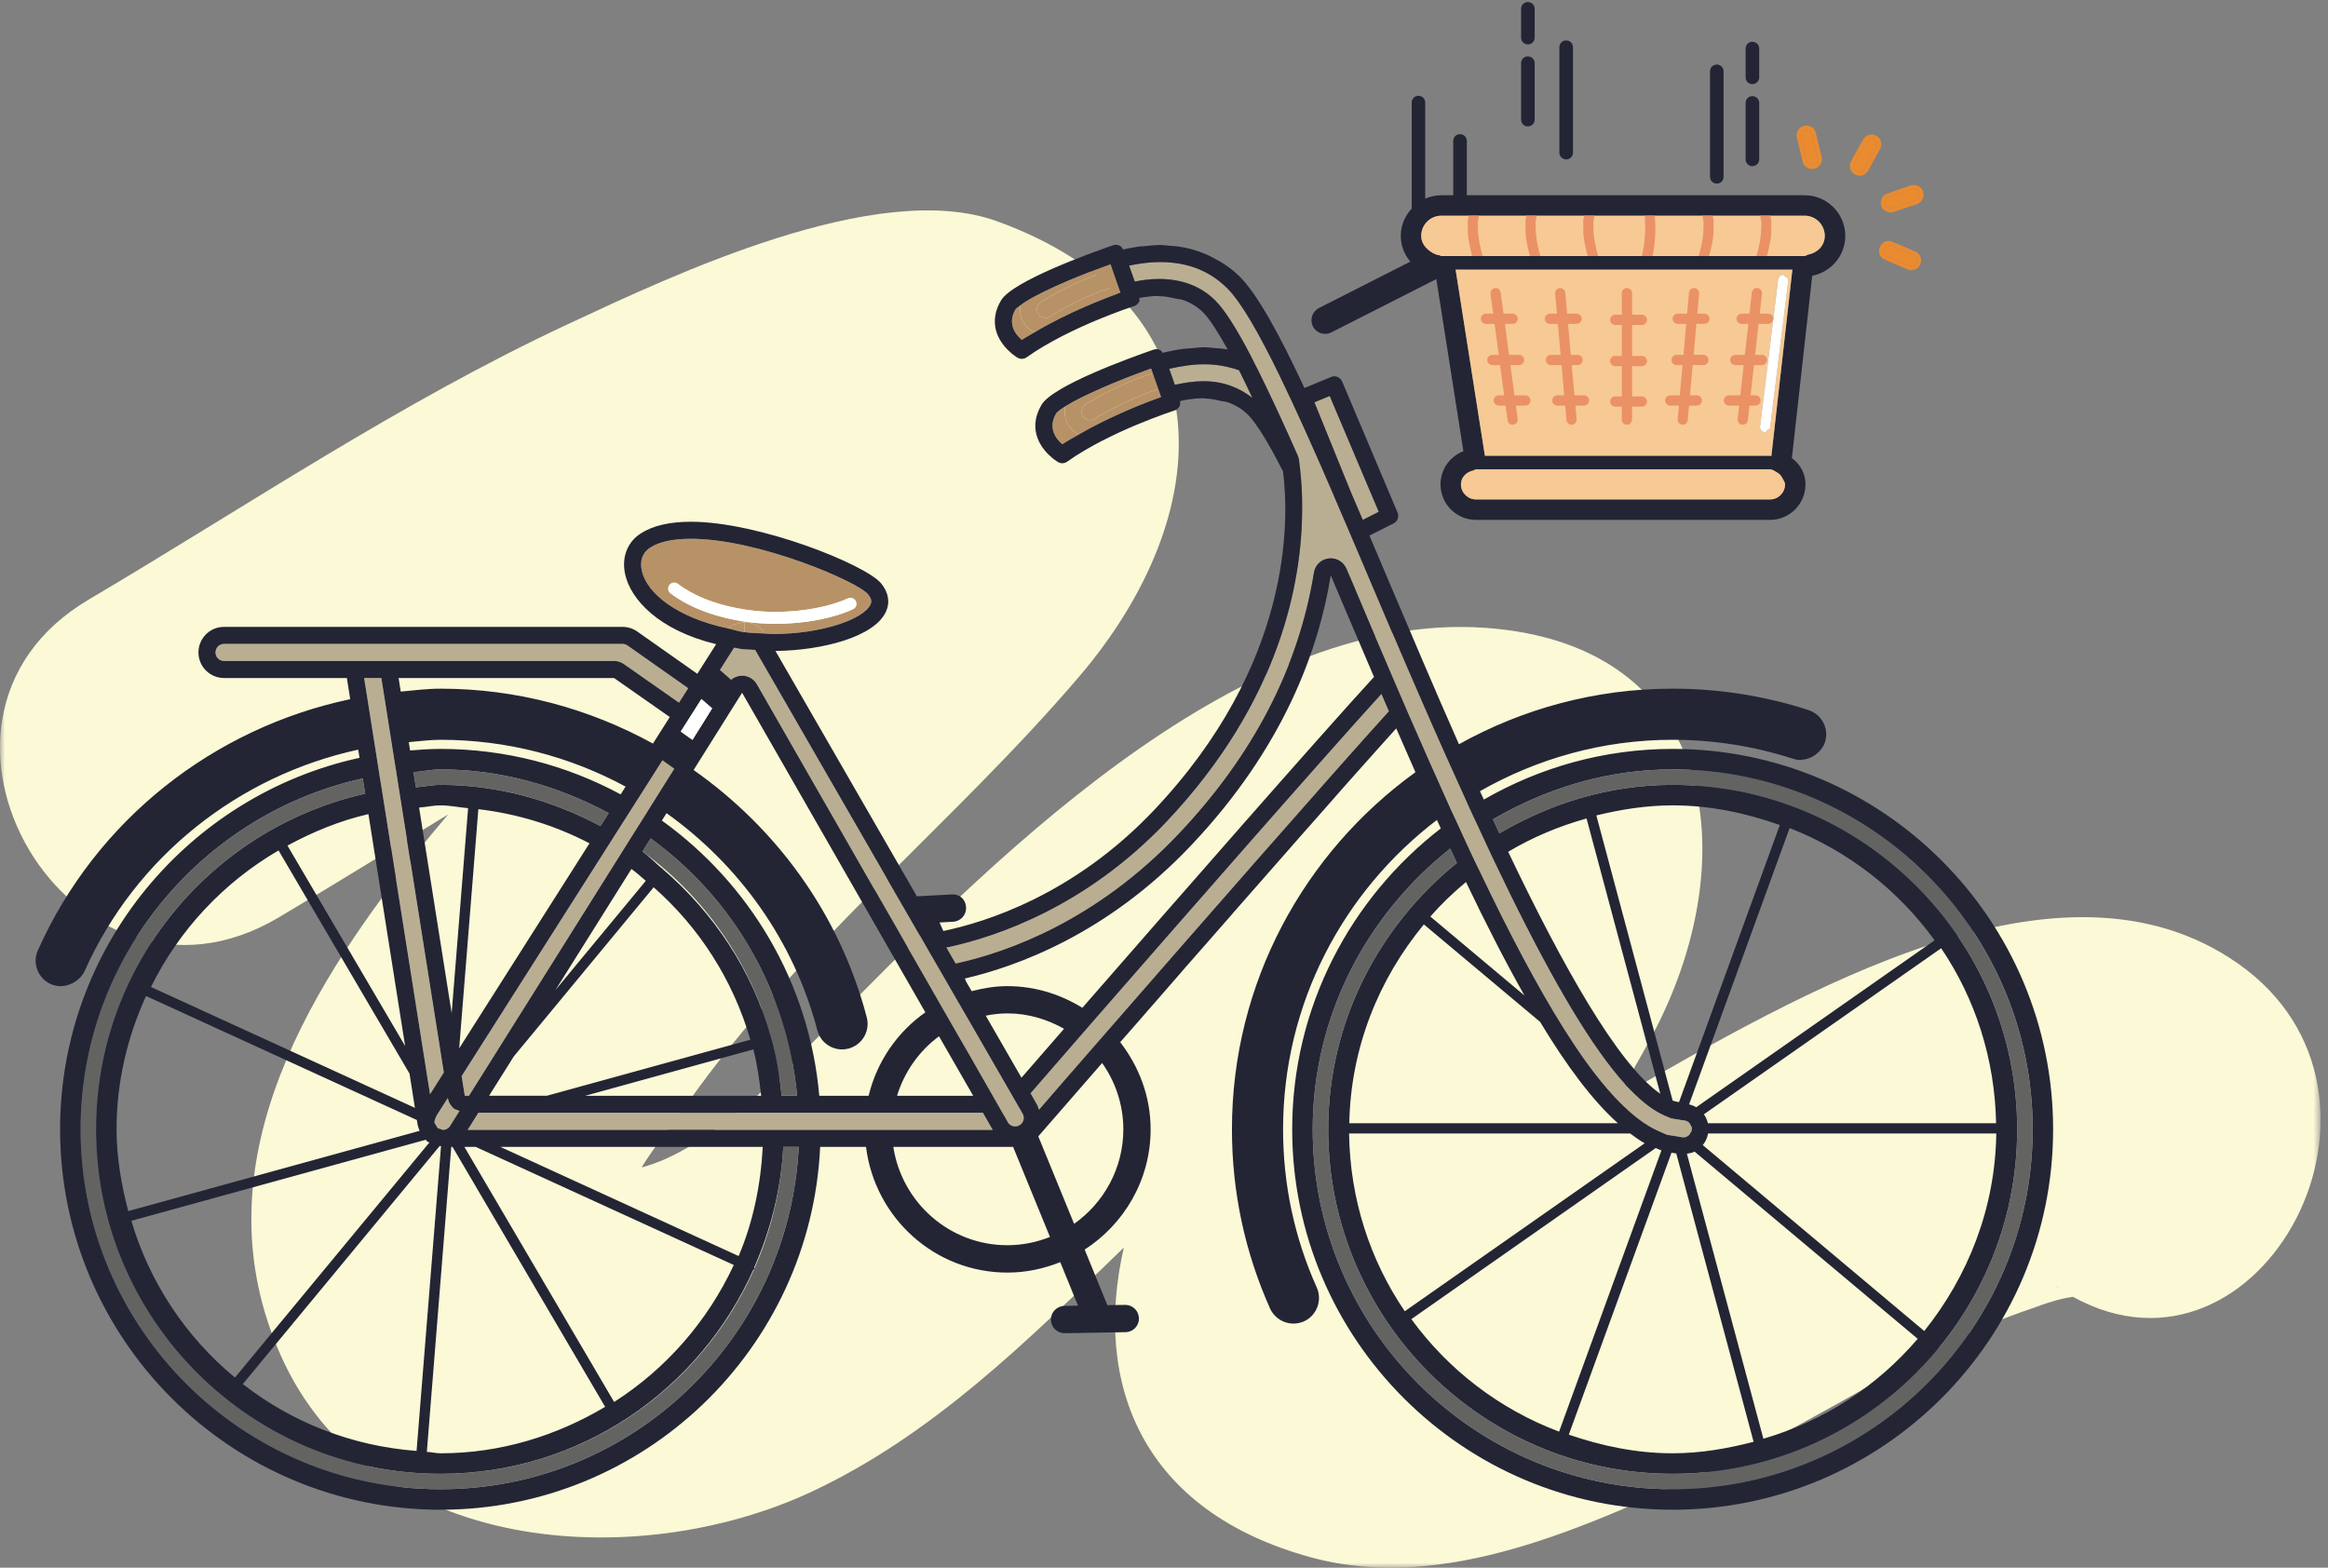 <?xml version="1.0" encoding="UTF-8" standalone="no"?>
<svg xmlns:sketch="http://www.bohemiancoding.com/sketch/ns" xmlns="http://www.w3.org/2000/svg" height="165px" width="245px" version="1.1" xmlns:xlink="http://www.w3.org/1999/xlink" viewBox="0 0 245 165"><rect x="0" y="0" width="245" height="165" fill="#808080" stroke="none"/><!-- Generator: Sketch 3.4 (15575) - http://www.bohemiancoding.com/sketch -->
 <title>9</title>
 <desc>Created with Sketch.</desc>
 <defs>
  <path id="path-1" d="m0 165h244.22v-164.78l-244.22-0.004v164.78z"/>
 </defs>
 <g id="Page-1" fill-rule="evenodd" sketch:type="MSPage" fill="none">
  <g id="9" sketch:type="MSLayerGroup">
   <g id="Group-3">
    <mask id="mask-2" sketch:name="Clip 2" fill="white">
     <use xlink:href="#path-1"/>
    </mask>
    <path id="Fill-1" sketch:type="MSShapeGroup" fill="#FBF9D6" mask="url(#mask-2)" d="m218.81 136.43c0.19 0 0.17 0.02 0 0zm-2.66-1.2c0.26 0.17 0.52 0.3 0.75 0.47-0.23-0.13-0.48-0.28-0.75-0.47zm19.36-33.83c-18.61-13.031-45.83 2.99-65.39 14.23 1.26-2.14 2.5-4.3 3.68-6.49 9.83-18.309 7.32-41.298-17.5-43.063-26.62-1.871-53.07 25.776-69.544 42.393-3.741 3.78-12.005 12.55-19.239 14.4 1.518-2.45 3.474-4.83 4.924-6.88 11.643-16.474 28.069-29.463 41.129-44.778 14.57-17.063 15.93-39.013-8.64-47.926-12.61-4.571-34.216 5.726-45.162 10.831-17.654 8.236-33.715 19.105-50.454 29.002-21.605 12.787-1.708 46.281 19.955 33.477 6.012-3.56 11.947-7.243 17.893-10.879-1.165 1.392-2.338 2.777-3.474 4.208-11.919 15.065-22.712 33.375-14.171 52.665 9.361 21.18 37.504 23 55.865 14.43 12.835-6.01 22.818-15.97 32.888-25.71-3.29 14.43 1.98 27.77 19.7 32.6 14.07 3.86 29.15-3.34 41.56-8.98 8.35-3.77 16.16-8.71 24.27-12.89 3.3-1.76 6.7-3.21 10.25-4.4 2.05-0.77 3.37-1.06 4.11-1.15 19.82 10.96 37.08-21.28 17.35-35.09z"/>
   </g>
   <path id="Fill-4" sketch:type="MSShapeGroup" fill="#B89267" d="m7.719 103.43c-0.386 0.21-0.8 0.35-1.24 0.36 0.44-0.01 0.854-0.15 1.24-0.36"/>
   <path id="Fill-5" sketch:type="MSShapeGroup" fill="#B89267" d="m8.903 102.21c-0.204 0.45-0.54 0.79-0.911 1.05 0.371-0.26 0.707-0.59 0.911-1.05"/>
   <path id="Fill-6" sketch:type="MSShapeGroup" fill="#B89267" d="m6.415 103.8c-0.358 0-0.721-0.07-1.065-0.22 0.344 0.15 0.707 0.22 1.065 0.22"/>
   <path id="Fill-7" sketch:type="MSShapeGroup" fill="#B89267" d="m192.06 78.123c-0.16 0.511-0.5 0.904-0.89 1.226 0.39-0.322 0.72-0.715 0.89-1.226"/>
   <path id="Fill-8" sketch:type="MSShapeGroup" fill="#B89267" d="m190.94 79.517c-0.4 0.267-0.86 0.428-1.36 0.448 0.5-0.013 0.96-0.174 1.36-0.448"/>
   <path id="Fill-9" sketch:type="MSShapeGroup" fill="#B89267" d="m112.5 44.831c-0.42-0.631-0.53-1.373-0.39-2.061-0.45 0.288-0.84 0.554-0.96 0.751-0.92 1.555 0.02 2.704 0.65 3.236 0.56-0.37 1.15-0.694 1.74-1.03-0.05-0.026-0.09-0.061-0.14-0.09-0.34-0.197-0.66-0.449-0.9-0.806"/>
   <path id="Fill-10" sketch:type="MSShapeGroup" fill="#B89267" d="m113.4 45.637c-0.34-0.197-0.66-0.456-0.9-0.806 0.24 0.357 0.56 0.609 0.9 0.806"/>
   <path id="Fill-11" sketch:type="MSShapeGroup" fill="#B89267" d="m113.85 43.157c-0.02 0.139-0.04 0.405 0.14 0.672 0.16 0.245 0.44 0.392 0.75 0.392 0.13 0 0.32-0.021 0.5-0.147 0.01-0.007 2.99-1.955 6.66-3.111-0.22-0.624-0.41-1.184-0.59-1.674-3.67 1.156-6.63 3.005-7.09 3.3-0.26 0.174-0.34 0.434-0.37 0.568"/>
   <path id="Fill-12" sketch:type="MSShapeGroup" fill="#B89267" d="m113.4 45.637c0.05 0.029 0.09 0.064 0.14 0.09 0.01-0.006 0.02-0.013 0.03-0.02-0.05-0.028-0.11-0.035-0.17-0.07"/>
   <path id="Fill-13" sketch:type="MSShapeGroup" fill="#B89267" d="m112.5 44.831c0.24 0.35 0.56 0.609 0.9 0.806 0.06 0.035 0.12 0.042 0.17 0.07 3.34-1.934 6.98-3.343 8.62-3.918-0.1-0.285-0.19-0.553-0.29-0.826-3.67 1.156-6.65 3.104-6.66 3.111-0.18 0.126-0.37 0.147-0.5 0.147-0.31 0-0.59-0.147-0.75-0.392-0.18-0.267-0.16-0.533-0.14-0.672 0.03-0.134 0.11-0.394 0.37-0.568 0.46-0.295 3.42-2.144 7.09-3.3-0.05-0.161-0.11-0.365-0.17-0.498-3.6 1.289-7.32 2.894-9.03 3.979-0.14 0.688-0.03 1.43 0.39 2.061"/>
   <path id="Fill-14" sketch:type="MSShapeGroup" fill="#636462" d="m68.478 88.242l-0.867 1.379c6.523 4.759 11.323 11.619 13.543 19.599 0.058 0.06 0.175 0.03 0.197 0.11 0.021 0.08-0.091 0.11-0.105 0.19 0.504 1.88 0.82 3.82 1.016 5.81h1.627c-1.053-11.13-6.813-20.859-15.411-27.088"/>
   <path id="Fill-15" sketch:type="MSShapeGroup" fill="#636462" d="m63.196 86.944l0.869-1.366c-5.306-2.838-11.276-4.597-17.701-4.597-0.974 0-1.892 0.218-2.845 0.288l0.252 1.598c0.876-0.063 1.703-0.26 2.593-0.26 6.103 0 11.779 1.66 16.832 4.337"/>
   <path id="Fill-16" sketch:type="MSShapeGroup" fill="#636462" d="m46.364 155.12c-19.992 0-36.256-16.26-36.256-36.26 0-17.26 12.144-31.684 28.324-35.321l-0.253-1.611c-16.958 3.755-29.697 18.862-29.697 36.932 0 20.89 16.993 37.88 37.882 37.88 20.258 0 36.703-16.02 37.692-36.03h-1.626c-0.981 19.12-16.705 34.41-36.066 34.41"/>
   <path id="Fill-17" sketch:type="MSShapeGroup" fill="#636462" d="m81.351 109.33c-0.022-0.08-0.139-0.05-0.197-0.11 0.029 0.1 0.064 0.2 0.092 0.3 0.014-0.08 0.126-0.11 0.105-0.19"/>
   <path id="Fill-18" sketch:type="MSShapeGroup" fill="#636462" d="m176.03 82.607c20 0 36.26 16.265 36.26 36.253 0 20-16.26 36.26-36.26 36.26-19.99 0-36.25-16.26-36.25-36.26 0-11.35 5.35-21.377 13.54-28.034-0.23-0.49-0.47-1.008-0.7-1.513-8.74 6.944-14.47 17.537-14.47 29.547 0 20.89 16.99 37.88 37.88 37.88s37.89-16.99 37.89-37.88c0-20.885-17-37.879-37.89-37.879-6.91 0-13.32 1.998-18.91 5.255 0.23 0.492 0.46 0.981 0.68 1.473 5.38-3.16 11.56-5.102 18.23-5.102"/>
   <path id="Fill-19" sketch:type="MSShapeGroup" fill="#B89267" d="m107.79 34.068c-0.39-0.589-0.51-1.269-0.41-1.92-0.14 0.125-0.42 0.286-0.49 0.385-0.92 1.555 0.01 2.705 0.65 3.238 0.43-0.288 0.89-0.527 1.34-0.799-0.06-0.029-0.12-0.064-0.19-0.098-0.34-0.197-0.66-0.45-0.9-0.806"/>
   <path id="Fill-20" sketch:type="MSShapeGroup" fill="#B89267" d="m109.14 32.393c-0.02 0.14-0.04 0.406 0.14 0.672 0.16 0.246 0.44 0.393 0.75 0.393 0.13 0 0.32-0.021 0.5-0.147 0.01-0.007 3.25-2.145 7.13-3.265-0.22-0.625-0.4-1.178-0.58-1.668-3.9 1.135-7.09 3.14-7.57 3.448-0.25 0.174-0.34 0.434-0.37 0.567"/>
   <path id="Fill-21" sketch:type="MSShapeGroup" fill="#B89267" d="m108.69 34.874c-0.34-0.197-0.66-0.456-0.9-0.806 0.24 0.356 0.56 0.609 0.9 0.806"/>
   <path id="Fill-22" sketch:type="MSShapeGroup" fill="#B89267" d="m108.69 34.874c0.07 0.034 0.13 0.069 0.19 0.098 0.01 0 0.02-0.006 0.02-0.014-0.06-0.028-0.14-0.042-0.21-0.084"/>
   <path id="Fill-23" sketch:type="MSShapeGroup" fill="#B89267" d="m107.79 34.068c0.24 0.35 0.56 0.609 0.9 0.806 0.07 0.042 0.15 0.056 0.21 0.084 3.46-2.054 7.32-3.552 9.03-4.155-0.09-0.259-0.18-0.506-0.27-0.757-3.88 1.12-7.12 3.258-7.13 3.265-0.18 0.126-0.37 0.147-0.5 0.147-0.31 0-0.59-0.147-0.75-0.393-0.18-0.266-0.16-0.532-0.14-0.672 0.03-0.133 0.12-0.393 0.37-0.567 0.48-0.308 3.67-2.313 7.57-3.448-0.06-0.189-0.14-0.42-0.2-0.575-4.04 1.45-8.22 3.294-9.5 4.345-0.1 0.651 0.02 1.331 0.41 1.92"/>
   <path id="Fill-24" sketch:type="MSShapeGroup" fill="#BAAE92" d="m143.42 54.719l1.68-0.849-5.16-12.192-1.61 0.665 3.87 9.531c0.4 0.946 0.79 1.843 1.22 2.845"/>
   <path id="Fill-25" sketch:type="MSShapeGroup" fill="#BAAE92" d="m124.62 42.119c0.72-0.126 1.44-0.196 2.15-0.183-0.03-0.006-0.07-0.02-0.11-0.02-0.67 0-1.36 0.083-2.04 0.203"/>
   <path id="Fill-26" sketch:type="MSShapeGroup" fill="#BAAE92" d="m123.64 40.501c1-0.218 2.02-0.38 3.02-0.38 2.07 0 3.74 0.667 5.14 1.753-0.47-1.008-0.96-2.019-1.4-2.902-1.11-0.384-2.3-0.631-3.64-0.631-1.25 0-2.5 0.197-3.71 0.477 0.18 0.498 0.38 1.074 0.59 1.683"/>
   <path id="Fill-27" sketch:type="MSShapeGroup" fill="#BAAE92" d="m49.356 115.33l15.662-24.951 0.574-0.913 0.567-0.91 0.863-1.373 0.589-0.931 0.573-0.913 0.456-0.735 2.319-3.693-1.24-0.889-2.375 3.741-0.492 0.764-0.573 0.911-0.638 0.995-0.868 1.367-0.577 0.911-0.58 0.91-15.031 23.639 0.33 2.07h0.441"/>
   <path id="Fill-28" sketch:type="MSShapeGroup" fill="#BAAE92" d="m42.32 85.171l-0.166-1.057-0.171-1.066-0.25-1.598-0.197-1.219-0.168-1.065-0.148-0.924-1.086-6.881h-1.815l0.295 1.834 0.988 6.245 0.167 1.064 0.176 1.129 0.261 1.597 0.167 1.059 4.75 30.041 0.133 0.83 0.19-0.29 1.261-1.99-4.387-27.709"/>
   <path id="Fill-29" sketch:type="MSShapeGroup" fill="#BAAE92" d="m114.83 110.48c0.61-0.71 1.24-1.43 1.91-2.19 9.22-10.582 23.11-26.467 29.42-33.432-0.26-0.596-0.52-1.206-0.78-1.809-6.05 6.643-20.46 23.123-30.02 34.081-0.65 0.75-1.27 1.46-1.87 2.15-2.03 2.34-3.79 4.36-5.03 5.79l0.66 1.16c0.11 0.17 0.15 0.37 0.22 0.57 1.22-1.42 3.13-3.61 5.49-6.32"/>
   <path id="Fill-30" sketch:type="MSShapeGroup" fill="#BAAE92" d="m94 117.12h-43.657l-0.146 0.24-0.841 1.34-0.14 0.22h55.254l-1.03-1.8h-9.44"/>
   <path id="Fill-31" sketch:type="MSShapeGroup" fill="#BAAE92" d="m113.12 115.17c0.86-0.99 1.8-2.07 2.87-3.29-1.07 1.23-2.01 2.31-2.87 3.29"/>
   <path id="Fill-32" sketch:type="MSShapeGroup" fill="#BAAE92" d="m110.92 117.69c0.6-0.68 1.33-1.51 2.2-2.52-0.87 1-1.59 1.83-2.2 2.52"/>
   <path id="Fill-33" sketch:type="MSShapeGroup" fill="#BAAE92" d="m110.92 117.69c-0.83 0.96-1.46 1.68-1.65 1.91 0.19-0.23 0.83-0.95 1.65-1.91"/>
   <path id="Fill-34" sketch:type="MSShapeGroup" fill="#BAAE92" d="m47.814 116.72c-0.343-0.28-0.594-0.65-0.672-1.11l-0.007-0.05-0.357 0.55-0.793 1.25c-0.07 0.1-0.084 0.16-0.119 0.24-0.013 0.02-0.022 0.04-0.027 0.06-0.085 0.2-0.121 0.37-0.112 0.47l0.006 0.03c0.015 0.09 0.133 0.23 0.217 0.37 0.049 0.07 0.035 0.12 0.113 0.19 0.083 0.07 0.196 0.07 0.301 0.11 0.063 0.02 0.118 0.06 0.188 0.07h0.008c0.022 0 0.035 0.02 0.057 0.02 0.286 0 0.546-0.13 0.707-0.35l0.147-0.23v-0.01l0.175-0.27 0.071-0.12 0.644-1.02c-0.112-0.04-0.224-0.06-0.322-0.12-0.07-0.04-0.162-0.03-0.225-0.08"/>
   <path id="Fill-35" sketch:type="MSShapeGroup" fill="#BAAE92" d="m119.91 31.356c0.72-0.126 1.45-0.197 2.15-0.181-0.03-0.009-0.07-0.022-0.11-0.022-0.67 0-1.36 0.083-2.04 0.203"/>
   <path id="Fill-36" sketch:type="MSShapeGroup" fill="#BAAE92" d="m177.85 118.31c-0.01-0.03-0.01-0.06-0.03-0.09-0.16-0.18-0.39-0.3-0.65-0.3-0.01 0-0.01-0.01-0.02-0.01-0.16 0-0.33-0.05-0.49-0.08-0.03 0-0.07-0.01-0.09-0.01-0.17-0.03-0.33-0.04-0.5-0.08-0.09-0.03-0.16-0.02-0.25-0.05-0.14-0.05-0.3-0.12-0.44-0.19-1.74-0.69-3.62-2.35-5.66-4.93-3.63-4.59-7.76-12.04-12.54-22.079-0.15-0.317-0.3-0.66-0.46-0.982-0.14-0.315-0.3-0.652-0.45-0.966-0.23-0.492-0.45-0.974-0.68-1.472-0.17-0.343-0.32-0.667-0.48-1.016-0.15-0.33-0.3-0.652-0.46-0.988-0.13-0.281-0.26-0.588-0.39-0.877-0.73-1.597-1.47-3.236-2.23-4.939-0.83-1.871-1.69-3.806-2.55-5.802-0.5-1.135-1-2.306-1.51-3.476 0-0.008-0.01-0.021-0.01-0.021-1.13-2.635-2.28-5.318-3.47-8.135-0.77-1.815-1.52-3.595-2.27-5.34-0.61-1.443-1.21-2.823-1.8-4.197l-0.03-0.085c-2.07-4.807-4-9.115-5.74-12.689-0.02-0.029-0.03-0.057-0.04-0.085-2.11-4.33-3.97-7.589-5.44-9.068-1.88-1.871-4.21-2.773-7.11-2.773-1.09 0-2.17 0.16-3.23 0.371 0.18 0.504 0.38 1.079 0.59 1.681 0.84-0.16 1.69-0.274 2.53-0.274 2.44 0 4.44 0.764 5.95 2.271 0.99 0.989 2.21 2.894 3.78 5.907v0.015c0.49 0.931 1.01 1.989 1.57 3.153 0.99 2.053 2.08 4.421 3.33 7.252 0.08 0.19 0.13 0.407 0.15 0.623 0.02 0.134 0.03 0.365 0.06 0.513 0.14 1.121 0.27 2.669 0.25 4.631-0.04 7.392-2.22 20.034-14.28 32.78-8.5 8.969-17.91 12.074-22.73 13.139-0.152 0.035-0.278 0.055-0.425 0.084l0.965 1.674c0.09-0.02 0.14-0.02 0.23-0.04 5.2-1.16 14.57-4.436 23.26-13.623 7.83-8.276 12.61-17.511 14.22-27.469 0.12-0.792 0.76-1.402 1.56-1.493 0.07-0.007 0.14-0.013 0.21-0.013 0.71 0 1.37 0.427 1.65 1.1l0.57 1.317 0.56 1.331c1.07 2.551 2.13 5.032 3.19 7.478 0.02 0.054 0.04 0.105 0.06 0.153 0.21 0.511 0.43 1.017 0.65 1.52 0.25 0.582 0.5 1.17 0.75 1.738 0.26 0.611 0.52 1.206 0.78 1.808 0.74 1.697 1.48 3.371 2.2 5.004 0.75 1.696 1.5 3.37 2.23 4.989 0.14 0.307 0.27 0.589 0.42 0.89 0.15 0.343 0.3 0.665 0.46 1 0.16 0.352 0.32 0.695 0.48 1.046 0.23 0.505 0.47 1.023 0.7 1.521 0.16 0.329 0.32 0.666 0.47 0.995 0.16 0.342 0.32 0.666 0.49 1.002 3.1 6.51 6.06 12.126 8.87 16.606 0.73 1.14 1.43 2.21 2.13 3.2 2.2 3.09 4.33 5.4 6.36 6.76 0.58 0.39 1.15 0.69 1.71 0.92 0.12 0.05 0.23 0.12 0.34 0.16 0.11 0.05 0.22 0.1 0.33 0.14 0.15 0.04 0.3 0.03 0.46 0.07 0.06 0.01 0.12 0.02 0.19 0.03 0.1 0.02 0.21 0.04 0.31 0.05 0.04 0 0.08 0.02 0.12 0.02 0.17 0.02 0.36 0.08 0.54 0.09 0.04 0 0.06 0.01 0.1 0.01 0.27 0 0.5-0.14 0.66-0.33 0.02-0.02 0.02-0.06 0.03-0.08 0.11-0.14 0.2-0.3 0.2-0.49s-0.09-0.35-0.21-0.5"/>
   <path id="Fill-37" sketch:type="MSShapeGroup" fill="#BAAE92" d="m107.72 117.86c0.05-0.23 0.01-0.48-0.12-0.68l-0.24-0.43-0.08-0.13-0.07-0.12-0.95-1.65-4.29-7.44-1.47-2.54-0.84-1.46-0.953-1.65-0.974-1.68-0.965-1.686-0.668-1.156-0.432-0.749-1.184-2.046-15.011-26.04c-0.49-0.035-1.009-0.035-1.478-0.096-0.26-0.036-0.483-0.099-0.736-0.142l-1.493 2.347 1.178 1.031c0.315-0.274 0.728-0.429 1.156-0.429h0.035c0.631 0.016 1.205 0.359 1.521 0.905l13.138 22.928 1.374 2.39 1.247 2.186 2.396 4.177 1.114 1.95 1.425 2.48 1.65 2.86 2.48 4.34 1.02 1.79 0.28 0.47 0.03 0.06 0.31 0.55c0.13 0.2 0.41 0.35 0.72 0.35 0.17 0 0.33-0.04 0.48-0.14 0.27-0.16 0.36-0.42 0.4-0.55"/>
   <path id="Fill-38" sketch:type="MSShapeGroup" fill="#BAAE92" d="m39.272 69.566h25.352c0.372 0 0.73 0.112 1.031 0.324l5.802 4.063 0.967-1.519-6.328-4.457c-0.197-0.142-0.385-0.204-0.581-0.204h-41.94c-0.496 0-0.896 0.398-0.896 0.896s0.4 0.897 0.896 0.897h15.697"/>
   <path id="Fill-39" sketch:type="MSShapeGroup" fill="#B89267" d="m78.338 65.502v-0.021 0.021"/>
   <path id="Fill-40" sketch:type="MSShapeGroup" fill="#B89267" d="m71.33 61.452c1.276 0.961 3.602 2.229 7.477 2.762 3.531 0.496 7.814-0.028 10.427-1.234 0.336-0.148 0.695 0 0.834 0.301 0.148 0.315 0.014 0.694-0.301 0.835-2.137 0.987-5.165 1.54-8.143 1.54-1.015 0-2.024-0.062-2.985-0.196-3.286-0.455-6.075-1.5-8.066-3.012-0.28-0.21-0.328-0.604-0.119-0.876 0.203-0.273 0.611-0.337 0.876-0.12zm6.223 4.204c0.252-0.077 0.506-0.175 0.785-0.175h0.091c0.848 0.043 1.612 0.491 2.088 1.198 0.267 0.007 0.511 0.05 0.786 0.05 5.289 0 9.592-1.591 10.299-3.083 0.12-0.246 0.183-0.576-0.252-1.1-1.072-1.311-11.506-5.838-18.653-5.838-1.884 0-3.329 0.315-4.295 0.946-0.786 0.512-1.087 1.374-0.856 2.418 0.519 2.325 3.609 4.919 9.097 6.075 0.167-0.133 0.301-0.309 0.498-0.4 0.125-0.055 0.28-0.048 0.412-0.091z"/>
   <path id="Fill-41" sketch:type="MSShapeGroup" fill="#B89267" d="m77.553 65.656c-0.132 0.043-0.287 0.036-0.412 0.091 0.125-0.055 0.28-0.048 0.412-0.091"/>
   <path id="Fill-42" sketch:type="MSShapeGroup" fill="#B89267" d="m78.338 65.502v1.031h0.008l-0.008-1.031"/>
   <path id="Fill-43" sketch:type="MSShapeGroup" fill="#B89267" d="m77.553 65.656c0.252-0.077 0.506-0.154 0.785-0.154v-0.021c-0.279 0-0.533 0.098-0.785 0.175"/>
   <path id="Fill-44" sketch:type="MSShapeGroup" fill="#B89267" d="m78.338 65.502c0.035 0 0.056-0.021 0.091-0.021h-0.091v0.021"/>
   <path id="Fill-45" sketch:type="MSShapeGroup" fill="#B89267" d="m76.643 66.147h0.006c0.161-0.133 0.3-0.309 0.492-0.4-0.197 0.091-0.331 0.267-0.498 0.4"/>
   <path id="Fill-46" sketch:type="MSShapeGroup" fill="#B89267" d="m78.429 65.481c-0.035 0-0.056 0.021-0.091 0.021l0.008 1.031c0.686 0.09 1.429 0.119 2.171 0.146-0.476-0.707-1.24-1.155-2.088-1.198"/>
   <path id="Fill-47" sketch:type="MSShapeGroup" fill="#B89267" d="m77.553 65.656c-0.132 0.043-0.287 0.036-0.412 0.091-0.192 0.091-0.331 0.267-0.492 0.4 0.553 0.119 0.995 0.295 1.597 0.378 0.029 0.008 0.065 0 0.092 0.008v-1.031c-0.279 0-0.533 0.077-0.785 0.154"/>
   <path id="Fill-48" sketch:type="MSShapeGroup" fill="#232535" d="m160.79 4.673c0.4 0 0.72-0.316 0.72-0.716v-3.026c0-0.401-0.32-0.715-0.72-0.715s-0.71 0.314-0.71 0.715v3.026c0 0.4 0.31 0.716 0.71 0.716"/>
   <path id="Fill-49" sketch:type="MSShapeGroup" fill="#232535" d="m160.79 13.305c0.4 0 0.72-0.316 0.72-0.714v-5.944c0-0.397-0.32-0.713-0.72-0.713s-0.71 0.316-0.71 0.713v5.944c0 0.398 0.31 0.714 0.71 0.714"/>
   <path id="Fill-50" sketch:type="MSShapeGroup" fill="#232535" d="m184.42 8.855c0.4 0 0.72-0.315 0.72-0.714v-3.027c0-0.4-0.32-0.716-0.72-0.716s-0.71 0.316-0.71 0.716v3.027c0 0.399 0.31 0.714 0.71 0.714"/>
   <path id="Fill-51" sketch:type="MSShapeGroup" fill="#232535" d="m184.42 17.488c0.4 0 0.72-0.315 0.72-0.714v-5.942c0-0.4-0.32-0.715-0.72-0.715s-0.71 0.315-0.71 0.715v5.942c0 0.399 0.31 0.714 0.71 0.714"/>
   <path id="Fill-52" sketch:type="MSShapeGroup" fill="#232535" d="m164.83 16.78c0.4 0 0.71-0.315 0.71-0.714v-11.1c0-0.398-0.31-0.714-0.71-0.714s-0.72 0.316-0.72 0.714v11.1c0 0.399 0.32 0.714 0.72 0.714"/>
   <path id="Fill-53" sketch:type="MSShapeGroup" fill="#232535" d="m180.68 19.324c0.4 0 0.71-0.315 0.71-0.714v-11.1c0-0.4-0.31-0.714-0.71-0.714s-0.72 0.314-0.72 0.714v11.1c0 0.399 0.32 0.714 0.72 0.714"/>
   <path id="Fill-54" sketch:type="MSShapeGroup" fill="#232535" d="m152.69 85.2c-0.73-1.619-1.48-3.293-2.23-4.989-0.72-1.633-1.46-3.307-2.2-5.004-0.26-0.602-0.52-1.197-0.78-1.808-0.25-0.568-0.5-1.156-0.75-1.738-0.22-0.503-0.44-1.009-0.65-1.52-0.02-0.048-0.04-0.099-0.06-0.153-1.06-2.446-2.12-4.927-3.19-7.478l-0.56-1.331-0.57-1.317c-0.28-0.673-0.94-1.1-1.65-1.1-0.07 0-0.14 0.006-0.21 0.013-0.8 0.091-1.44 0.701-1.56 1.493-1.61 9.958-6.39 19.193-14.22 27.469-8.69 9.187-18.06 12.463-23.26 13.623-0.09 0.02-0.14 0.02-0.23 0.04l-0.965-1.674c0.147-0.029 0.273-0.049 0.425-0.084 4.82-1.065 14.23-4.17 22.73-13.139 12.06-12.746 14.24-25.388 14.28-32.78 0.02-1.962-0.11-3.51-0.25-4.631-0.03-0.148-0.04-0.379-0.06-0.513-0.02-0.216-0.07-0.433-0.15-0.623-1.25-2.831-2.34-5.199-3.33-7.252-0.56-1.164-1.08-2.222-1.57-3.153v-0.015c-1.57-3.013-2.79-4.918-3.78-5.907-1.51-1.507-3.51-2.271-5.95-2.271-0.84 0-1.69 0.114-2.53 0.274-0.21-0.602-0.41-1.177-0.59-1.681 1.06-0.211 2.14-0.371 3.23-0.371 2.9 0 5.23 0.902 7.11 2.773 1.47 1.479 3.33 4.738 5.44 9.068 0.01 0.028 0.02 0.056 0.04 0.085 1.74 3.574 3.67 7.882 5.74 12.689 0.01 0.029 0.02 0.057 0.03 0.085 0.59 1.374 1.19 2.754 1.8 4.197 0.75 1.745 1.5 3.525 2.27 5.34 1.19 2.817 2.34 5.5 3.47 8.128 0 0 0.01 0.02 0.01 0.028 0.51 1.17 1.01 2.341 1.51 3.476 0.86 1.996 1.72 3.931 2.55 5.802 0.76 1.703 1.5 3.342 2.23 4.939 0.13 0.289 0.26 0.596 0.39 0.877 0.16 0.336 0.31 0.658 0.46 0.988 0.16 0.349 0.31 0.673 0.48 1.016 0.23 0.498 0.45 0.98 0.68 1.472 0.15 0.314 0.31 0.651 0.45 0.966 0.16 0.322 0.31 0.665 0.46 0.982 4.78 10.039 8.91 17.489 12.54 22.079 2.04 2.58 3.92 4.24 5.66 4.93 0.14 0.07 0.3 0.14 0.44 0.19 0.09 0.03 0.16 0.02 0.25 0.05 0.17 0.04 0.33 0.05 0.5 0.08 0.02 0 0.06 0.01 0.09 0.01 0.16 0.03 0.33 0.08 0.49 0.08 0.01 0 0.01 0.01 0.02 0.01 0.26 0 0.49 0.12 0.65 0.3 0.02 0.03 0.02 0.06 0.03 0.09 0.12 0.15 0.21 0.31 0.21 0.5s-0.09 0.35-0.2 0.49c-0.01 0.02-0.01 0.06-0.03 0.08-0.16 0.19-0.39 0.33-0.66 0.33-0.04 0-0.06-0.01-0.1-0.01-0.18-0.01-0.37-0.07-0.54-0.09-0.04 0-0.08-0.02-0.12-0.02-0.1-0.01-0.21-0.03-0.31-0.05-0.07-0.01-0.13-0.02-0.19-0.03-0.16-0.04-0.31-0.03-0.46-0.07-0.11-0.04-0.22-0.09-0.33-0.14-0.11-0.04-0.22-0.11-0.34-0.16-0.56-0.23-1.13-0.53-1.71-0.92-2.03-1.36-4.16-3.67-6.36-6.76-0.7-0.99-1.4-2.06-2.13-3.2-2.81-4.48-5.77-10.096-8.87-16.606-0.17-0.336-0.33-0.66-0.49-1.002-0.15-0.329-0.31-0.666-0.47-0.995-0.23-0.498-0.47-1.016-0.7-1.521-0.16-0.351-0.32-0.694-0.48-1.046-0.16-0.335-0.31-0.657-0.46-1-0.15-0.301-0.28-0.583-0.42-0.89zm-35.95 23.09c-0.67 0.76-1.3 1.48-1.91 2.19-2.36 2.71-4.27 4.9-5.49 6.32-0.07-0.2-0.11-0.4-0.22-0.57l-0.66-1.16c1.24-1.43 3-3.45 5.03-5.79 0.6-0.69 1.22-1.4 1.87-2.15 9.56-10.958 23.97-27.438 30.02-34.081 0.26 0.603 0.52 1.213 0.78 1.809-6.31 6.965-20.2 22.85-29.42 33.432zm1.48 10.57c0 4.12-2.06 7.74-5.18 9.95l-3.77-9.21c0.48-0.56 3.08-3.55 6.72-7.72 1.39 1.98 2.23 4.38 2.23 6.98zm-12.2 12.2c-6.094 0-11.11-4.5-12.007-10.35h12.607l3.88 9.48c-1.39 0.55-2.89 0.87-4.48 0.87zm-15.061-12.14h-41.743l0.14-0.22 0.841-1.34 0.146-0.24h53.097l1.03 1.8h-13.511zm-51.504-40.411l-0.841-5.314-0.295-1.834h1.815l1.086 6.881 0.148 0.924 0.168 1.065 0.197 1.219 0.25 1.598 0.171 1.066 4.553 28.766-1.261 1.99-0.19 0.29-0.133-0.83-4.917-31.1-0.261-1.597-0.176-1.129-0.167-1.064-0.147-0.931zm-16.776-9.84c0-0.498 0.4-0.896 0.896-0.896h15.705 0.048 26.187c0.196 0 0.384 0.062 0.581 0.204l6.328 4.457-0.967 1.519-5.802-4.063c-0.301-0.212-0.659-0.324-1.031-0.324h-41.049c-0.496 0-0.896-0.399-0.896-0.897zm83.341 35.121c-1.31 0-2.56 0.22-3.76 0.53l-0.56-0.96-0.16-0.37c5.46-1.27 15-4.687 23.82-14.021 9.7-10.244 13.42-20.523 14.69-28.415 0.37 0.885 0.75 1.767 1.12 2.649 1.17 2.762 2.31 5.425 3.43 8.045-5.72 6.23-20.86 23.545-30.69 34.822-2.31-1.42-4.99-2.28-7.89-2.28zm-2.28 3.11c0.74-0.15 1.5-0.24 2.28-0.24 2.18 0 4.2 0.62 5.96 1.62-1.78 2.05-3.31 3.8-4.48 5.15l-3.76-6.53zm-4.919 2.17l3.599 6.26h-8.015c0.779-2.53 2.328-4.72 4.416-6.26zm-29.165-22.707l0.49-0.778c7.589 5.424 13.371 13.342 15.872 22.855 0.316 1.21 1.402 2.01 2.6 2.01 0.223 0 0.455-0.03 0.686-0.09 1.437-0.38 2.293-1.85 1.913-3.29-2.852-10.869-9.502-19.887-18.219-26.026l0.378-0.609 3.904-6.221 0.82-1.305 19.284 33.641c-2.95 2.07-5.102 5.18-5.97 8.78h-5.192c-1.045-11.93-7.351-22.339-16.566-28.967zm11.59 23.157c-0.028-0.1-0.063-0.2-0.092-0.3-1.961-7.04-6.017-13.124-11.407-17.748-0.022-0.023 0.013-0.049-0.006-0.071-0.022-0.013-0.051 0.022-0.072 0.007-0.693-0.588-1.324-1.247-2.058-1.787l0.867-1.379c8.598 6.229 14.358 15.958 15.411 27.088h-1.627c-0.196-1.99-0.512-3.93-1.016-5.81zm-1.961 0.93c0.406 1.59 0.642 3.22 0.818 4.88h-18.512l17.694-4.88zm-1.55 21.75l-25.078-11.49h27.616c-0.219 4.05-1.025 7.93-2.538 11.49zm-47.481-43.203c2.671-1.444 5.488-2.613 8.52-3.314l3.862 24.407-12.382-21.093zm34.378 58.563l-15.76-26.85h1.192l27.16 12.43c-2.76 5.93-7.127 10.92-12.592 14.42zm-20.967-30.96l-27.777-12.72c2.979-6.026 7.639-10.993 13.426-14.371l13.784 23.491 0.567 3.6zm3.826 4.11h0.134l16.06 27.36c-5.093 3.03-10.973 4.89-17.321 4.89-0.498 0-0.953-0.13-1.443-0.15l2.57-32.1zm-32.121-15.88l28.5 13.05 0.083 0.51 0.008 0.05c0 0.02 0.02 0.02 0.02 0.04 0.035 0.19 0.112 0.36 0.182 0.54l-30.664 8.45c-0.721-2.77-1.232-5.61-1.232-8.61 0-5.02 1.149-9.74 3.103-14.03zm-1.548 23.66l30.979-8.53c0.049 0.04 0.069 0.09 0.12 0.13 0.027 0.02 0.042 0.05 0.069 0.07 0.064 0.06 0.141 0.03 0.204 0.08l-20.469 24.75c-5.136-4.26-8.954-9.94-10.903-16.5zm11.731 17.18l20.733-25.07c0.043 0.01 0.085 0.04 0.127 0.04l-2.573 32.07c-6.873-0.52-13.144-3.03-18.287-7.04zm21.582-30.11l0.007 0.05c0.078 0.46 0.329 0.83 0.672 1.11 0.063 0.05 0.155 0.04 0.225 0.08 0.098 0.06 0.21 0.08 0.322 0.12l-0.644 1.02-0.071 0.12-0.175 0.27v0.01l-0.147 0.23c-0.161 0.22-0.421 0.35-0.707 0.35-0.022 0-0.035-0.02-0.05-0.02h-0.007-0.008c-0.07-0.01-0.125-0.05-0.188-0.07-0.105-0.04-0.218-0.04-0.301-0.11-0.078-0.07-0.064-0.12-0.113-0.19-0.084-0.14-0.202-0.28-0.217-0.37l-0.006-0.03c-0.009-0.1 0.027-0.27 0.112-0.47 0.005-0.02 0.014-0.04 0.027-0.06 0.035-0.08 0.049-0.14 0.119-0.24l0.793-1.25 0.357-0.55zm-0.771-30.795c0.995 0 1.926 0.21 2.9 0.295l-1.73 21.57-3.428-21.634c0.764-0.056 1.487-0.231 2.258-0.231zm15.674 3.994l-13.712 21.581 2.017-25.175c4.184 0.498 8.109 1.725 11.695 3.594zm5.929 3.946l-9.509 11.495 7.996-12.743c0.533 0.385 1.009 0.827 1.513 1.248zm0.217-7.366l-0.573 0.913-0.589 0.931-0.863 1.373-0.567 0.91-0.574 0.913-15.662 24.951h-0.441l-0.33-2.07 15.031-23.639 0.58-0.91 0.577-0.911 0.868-1.367 0.638-0.995 0.573-0.911 0.492-0.764 2.375-3.741 1.24 0.889-2.319 3.693-0.456 0.735zm5.011-10.783l0.546-0.856 0.077-0.125 1.128 0.981-1.085 1.739-0.989 1.576-1.225-0.877 0.454-0.715 1.094-1.723zm-31.246-3.195h22.675l5.865 4.106-1.266 1.997-0.506 0.799c-6.692-3.685-14.322-5.781-22.353-5.781-1.416 0-2.795 0.181-4.191 0.308l-0.224-1.429zm1.073 6.748c1.114-0.092 2.215-0.247 3.342-0.247 6.979 0 13.628 1.767 19.474 4.927l-0.519 0.821c-5.648-3.049-12.102-4.787-18.955-4.787-1.079 0-2.145 0.077-3.21 0.162l-0.132-0.876zm0.497 3.16c0.953-0.07 1.871-0.288 2.845-0.288 6.425 0 12.395 1.759 17.701 4.597l-0.869 1.366c-5.053-2.677-10.729-4.337-16.832-4.337-0.89 0-1.717 0.197-2.593 0.26l-0.252-1.598zm2.845 75.471c-20.889 0-37.882-16.99-37.882-37.88 0-18.07 12.739-33.177 29.697-36.932l0.253 1.611c-16.18 3.637-28.324 18.061-28.324 35.321 0 20 16.264 36.26 36.256 36.26 14.722 0 27.292-8.86 32.926-21.5 0.03-0.03 0.092-0.03 0.113-0.07 0.022-0.05-0.048-0.07-0.043-0.12 1.725-3.94 2.839-8.21 3.07-12.72h1.626c-0.989 20.01-17.434 36.03-37.692 36.03zm5.108-41.41l2.592-4.13 14.73-17.815c4.8 4.231 8.347 9.745 10.175 16.045l-21.42 5.9h-6.077zm26.523-47.023c0.469 0.061 0.988 0.061 1.478 0.096l15.011 26.04 1.184 2.046 0.432 0.749 0.668 1.156 0.965 1.686 0.974 1.68 0.953 1.65 0.84 1.46 1.47 2.54 4.29 7.44 0.95 1.65 0.07 0.12 0.08 0.13 0.24 0.43c0.13 0.2 0.17 0.45 0.12 0.68-0.04 0.13-0.13 0.39-0.4 0.55-0.15 0.1-0.31 0.14-0.48 0.14-0.31 0-0.59-0.15-0.72-0.35l-0.31-0.55-0.03-0.06-0.28-0.47-1.02-1.79-2.48-4.34-1.65-2.86-1.425-2.48-1.114-1.95-2.396-4.177-1.247-2.186-1.374-2.39-13.138-22.928c-0.316-0.546-0.89-0.889-1.521-0.905h-0.035c-0.428 0-0.841 0.155-1.156 0.429l-1.178-1.031 1.493-2.347c0.253 0.043 0.476 0.106 0.736 0.142zm-10.449-8.235c-0.231-1.044 0.07-1.906 0.856-2.418 0.966-0.631 2.411-0.946 4.295-0.946 7.147 0 17.581 4.527 18.653 5.838 0.435 0.524 0.372 0.854 0.252 1.1-0.707 1.492-5.01 3.083-10.299 3.083-0.275 0-0.519-0.043-0.786-0.05-0.742-0.027-1.485-0.056-2.171-0.146h-0.008c-0.027-0.008-0.063 0-0.092-0.008-0.602-0.083-1.044-0.259-1.597-0.378h-0.006c-5.488-1.156-8.578-3.75-9.097-6.075zm59.114-19.951c-1 0-2.02 0.162-3.02 0.38-0.21-0.609-0.41-1.185-0.59-1.683 1.21-0.28 2.46-0.477 3.71-0.477 1.34 0 2.53 0.247 3.64 0.631 0.44 0.883 0.93 1.894 1.4 2.902-1.4-1.086-3.07-1.753-5.14-1.753zm-13.09 5.586c-0.01 0.007-0.02 0.014-0.03 0.02-0.59 0.336-1.18 0.66-1.74 1.03-0.63-0.532-1.57-1.681-0.65-3.236 0.12-0.197 0.51-0.463 0.96-0.751 1.71-1.085 5.43-2.69 9.03-3.979 0.06 0.133 0.12 0.337 0.17 0.498 0.18 0.49 0.37 1.05 0.59 1.674 0.1 0.273 0.19 0.541 0.29 0.826-1.64 0.575-5.28 1.984-8.62 3.918zm-6.68-13.174c0.07-0.099 0.35-0.26 0.49-0.385 1.28-1.051 5.46-2.895 9.5-4.345 0.06 0.155 0.14 0.386 0.2 0.575 0.18 0.49 0.36 1.043 0.58 1.668 0.09 0.251 0.18 0.498 0.27 0.757-1.71 0.603-5.57 2.101-9.03 4.155 0 0.008-0.01 0.014-0.02 0.014-0.45 0.272-0.91 0.511-1.34 0.799-0.64-0.533-1.57-1.683-0.65-3.238zm31.44 9.81l1.61-0.665 5.16 12.192-1.68 0.849c-0.43-1.002-0.82-1.899-1.22-2.845l-3.87-9.531zm12.2 54.124c1.15-1.317 2.41-2.515 3.75-3.635 2.11 4.413 4.16 8.428 6.16 11.948l-9.91-8.313zm-8.53 21.753c0.15-7.96 3.11-15.19 7.85-20.925l12.23 10.255c2.82 4.68 5.54 8.3 8.19 10.67h-28.27zm31.09 2.11l-25.25 17.68c-3.64-5.35-5.77-11.78-5.86-18.71h29.58c0.52 0.39 1.03 0.75 1.53 1.03zm1.76 0.75l-10.77 29.6c-6.28-2.36-11.65-6.5-15.55-11.84l25.72-18.01c0.2 0.09 0.4 0.19 0.6 0.25zm26.97 19.83c-4.24 4.96-9.83 8.64-16.24 10.52l-8.05-30c0.29-0.04 0.56-0.1 0.81-0.22l23.48 19.7zm-22.06-21.61h30.33c-0.11 7.89-2.98 15.05-7.58 20.79l-23.31-19.57c0.29-0.34 0.47-0.75 0.56-1.22zm-0.44-2.02l24.97-17.476c3.57 5.276 5.65 11.616 5.78 18.416h-30.33c-0.08-0.34-0.22-0.65-0.42-0.94zm-1.56-1.04l10.58-29.086c6.16 2.405 11.43 6.532 15.26 11.816l-25.09 17.57c-0.23-0.14-0.49-0.24-0.75-0.3zm6.79 35.51c-2.74 0.71-5.56 1.21-8.52 1.21-3.84 0-7.47-0.78-10.93-1.96l10.81-29.68c0.17 0.04 0.33 0.06 0.5 0.08l8.14 30.35zm-25.83-62.1c2.56-1.522 5.32-2.69 8.25-3.505l7.76 28.975c-4.47-3.09-10.32-13.54-16.01-25.47zm17.31 26.19l-8.03-30.016c2.59-0.631 5.25-1.059 8.03-1.059 3.98 0 7.73 0.813 11.28 2.067l-10.61 29.168c-0.22-0.03-0.44-0.09-0.67-0.16zm0 40.9c-20.89 0-37.88-16.99-37.88-37.88 0-12.01 5.73-22.603 14.47-29.547 0.23 0.505 0.47 1.023 0.7 1.513-8.19 6.657-13.54 16.684-13.54 28.034 0 20 16.26 36.26 36.25 36.26 20 0 36.26-16.26 36.26-36.26 0-19.988-16.26-36.253-36.26-36.253-6.67 0-12.85 1.942-18.23 5.102-0.22-0.492-0.45-0.981-0.68-1.473 5.59-3.257 12-5.255 18.91-5.255 20.89 0 37.89 16.994 37.89 37.879 0 20.89-17 37.88-37.89 37.88zm0-77.917c-7.23 0-14 1.955-19.87 5.332-0.13-0.295-0.27-0.588-0.41-0.882 6-3.42 12.91-5.411 20.28-5.411 4.3 0 8.56 0.673 12.65 1.991 0.28 0.092 0.56 0.134 0.83 0.134 0.03 0 0.05-0.022 0.07-0.022 0.5-0.02 0.96-0.181 1.36-0.448 0.08-0.05 0.15-0.112 0.23-0.168 0.39-0.322 0.73-0.715 0.89-1.226 0.46-1.409-0.32-2.929-1.73-3.385-4.62-1.5-9.43-2.256-14.3-2.256-8.16 0-15.82 2.137-22.49 5.85-2.7-6.103-5.23-12.094-7.41-17.223-0.7-1.66-1.35-3.201-2.01-4.743l2.53-1.269c0.43-0.211 0.61-0.716 0.43-1.15l-5.83-13.791c-0.2-0.455-0.72-0.679-1.17-0.475l-2.8 1.156c-2.75-5.886-4.97-9.881-6.84-11.752-0.9-0.888-1.87-1.505-2.88-2.011-0.21-0.112-0.42-0.223-0.64-0.315-0.97-0.413-1.98-0.694-3.01-0.828-0.21-0.027-0.42-0.035-0.63-0.048-0.4-0.035-0.81-0.097-1.22-0.097-0.48 0-0.95 0.062-1.42 0.104-0.25 0.022-0.5 0.029-0.76 0.057-0.57 0.076-1.13 0.188-1.69 0.308-0.09-0.162-0.19-0.316-0.36-0.4-0.22-0.111-0.45-0.118-0.69-0.042-2.46 0.847-10.58 3.785-11.79 5.802-0.62 1.045-0.8 2.095-0.54 3.125 0.47 1.822 2.19 2.86 2.27 2.901 0.14 0.085 0.3 0.127 0.45 0.127 0.18 0 0.37-0.056 0.52-0.168 4.51-3.195 11.23-5.361 11.3-5.382 0.23-0.078 0.42-0.238 0.53-0.456 0.07-0.127 0.03-0.266 0.02-0.406h0.01c0.68-0.12 1.37-0.203 2.04-0.203 0.04 0 0.08 0.013 0.11 0.022 0.58 0.006 1.14 0.133 1.69 0.258 0.25 0.056 0.52 0.056 0.77 0.147 0.77 0.274 1.49 0.693 2.11 1.317 0.7 0.694 1.59 2.138 2.57 3.883-0.19-0.035-0.38-0.063-0.58-0.084-0.21-0.029-0.42-0.036-0.63-0.049-0.41-0.035-0.81-0.098-1.23-0.098-0.47 0-0.94 0.063-1.41 0.105-0.25 0.021-0.5 0.028-0.76 0.056-0.76 0.098-1.51 0.245-2.24 0.42-0.08-0.099-0.13-0.232-0.26-0.287-0.21-0.104-0.45-0.126-0.69-0.043-2.45 0.849-10.58 3.784-11.79 5.803-0.61 1.043-0.8 2.095-0.54 3.124 0.47 1.823 2.19 2.86 2.27 2.902 0.14 0.084 0.3 0.126 0.45 0.126 0.18 0 0.37-0.056 0.52-0.168 4.51-3.196 11.23-5.361 11.3-5.382 0.23-0.077 0.42-0.238 0.53-0.455 0.08-0.168 0.06-0.351 0.04-0.533 0.15-0.034 0.3-0.076 0.44-0.098 0.68-0.12 1.37-0.203 2.04-0.203 0.04 0 0.08 0.014 0.11 0.02 0.58 0.008 1.14 0.133 1.68 0.26 0.26 0.056 0.53 0.056 0.77 0.147 0.78 0.274 1.5 0.694 2.12 1.317 0.96 0.961 2.24 3.119 3.69 5.965 0.66 5.332 0.91 20.327-13.58 35.645-8.44 8.92-17.75 11.8-22.174 12.717l-0.399-0.895 1.433-0.078c0.79-0.042 1.4-0.721 1.36-1.514-0.04-0.784-0.61-1.415-1.51-1.358l-3.667 0.195-14.884-25.822c4.885-0.056 10.364-1.458 11.612-4.1 0.47-0.987 0.294-2.052-0.484-3.005-1.633-1.99-12.864-6.496-20.04-6.496-2.234 0-4.007 0.414-5.277 1.24-1.415 0.919-2.024 2.531-1.625 4.31 0.581 2.586 3.448 5.844 9.572 7.337l-1.942 3.056-0.041 0.061-6.258-4.407c-0.469-0.343-1.03-0.532-1.611-0.532h-41.94c-1.485 0-2.69 1.205-2.69 2.69 0 1.487 1.205 2.692 2.69 2.692h12.93l0.351 2.228c-14.359 3.033-26.733 12.676-32.873 26.441-0.603 1.35 0.008 2.94 1.367 3.55 0.344 0.15 0.707 0.22 1.065 0.22h0.014c0.021 0 0.035-0.01 0.05-0.01 0.44-0.01 0.854-0.15 1.24-0.36 0.09-0.05 0.181-0.1 0.273-0.17 0.371-0.26 0.707-0.6 0.911-1.05 5.389-12.078 16.215-20.564 28.793-23.31l0.139 0.862c-17.986 3.924-31.512 19.957-31.512 39.098 0 22.08 17.968 40.04 40.041 40.04 21.448 0 38.967-16.98 39.949-38.19h4.826c0.926 7.44 7.206 13.23 14.881 13.23 1.97 0 3.84-0.41 5.56-1.1l1.87 4.58-1.43 0.03c-0.8 0.01-1.43 0.66-1.42 1.45s0.65 1.42 1.44 1.42h0.02l6.39-0.11c0.79-0.01 1.43-0.66 1.41-1.45-0.01-0.79-0.65-1.42-1.43-1.42h-0.03l-1.86 0.03-2.39-5.85c4.16-2.69 6.94-7.34 6.94-12.66 0-3.47-1.23-6.62-3.2-9.17 0.47-0.55 0.99-1.13 1.49-1.7 0.32-0.37 0.63-0.73 0.96-1.1 0.38-0.45 0.78-0.9 1.18-1.35 0.7-0.81 1.4-1.62 2.14-2.46 0.32-0.37 0.65-0.75 0.98-1.13 0.74-0.83 1.46-1.67 2.21-2.519 0.91-1.044 1.83-2.087 2.75-3.138 0.1-0.114 0.19-0.225 0.28-0.33 0.8-0.904 1.57-1.793 2.36-2.684 0.45-0.511 0.9-1.022 1.34-1.528 0.47-0.533 0.91-1.043 1.38-1.569 0.63-0.722 1.26-1.443 1.88-2.144 0.48-0.547 0.94-1.065 1.42-1.605 0.57-0.652 1.15-1.317 1.71-1.941 0.45-0.511 0.87-0.981 1.29-1.471 0.54-0.596 1.08-1.207 1.57-1.766 0.7-0.792 1.34-1.506 1.97-2.208 0.18-0.195 0.37-0.42 0.54-0.602 0.58-0.652 1.1-1.221 1.6-1.78 0.68 1.562 1.36 3.11 2.02 4.611-11.67 8.429-19.31 22.124-19.31 37.584 0 6.56 1.35 12.9 4.01 18.86 0.45 0.99 1.43 1.59 2.46 1.59 0.37 0 0.74-0.08 1.1-0.23 1.35-0.61 1.96-2.2 1.36-3.56-2.36-5.26-3.55-10.86-3.55-16.66 0-13.28 6.37-25.063 16.19-32.56 0.14 0.301 0.27 0.596 0.41 0.891-9.48 7.328-15.64 18.789-15.64 31.669 0 22.08 17.97 40.04 40.04 40.04 22.08 0 40.04-17.96 40.04-40.04 0-22.069-17.96-40.037-40.04-40.037z"/>
   <path id="Fill-55" sketch:type="MSShapeGroup" fill="#232535" d="m186.42 47.999c-0.04 0-0.08-0.029-0.14-0.029h-30.01l-3.08-19.592h35.44l-2.21 19.621zm-0.14 4.567h-30.94c-0.87 0-1.59-0.714-1.59-1.583 0-0.764 0.59-1.317 1.3-1.465 0.11-0.02 0.18-0.119 0.29-0.119h30.94c0.26 0 0.46 0.168 0.68 0.288 0.31 0.161 0.5 0.372 0.65 0.686 0.09 0.204 0.25 0.372 0.25 0.61 0 0.869-0.71 1.583-1.58 1.583zm-25.64-29.864h29.28c1.17 0 2.12 0.953 2.12 2.123 0 1.044-0.8 1.808-1.79 1.983-0.12 0.027-0.2 0.141-0.33 0.141h-38.23c-0.08 0-0.12-0.071-0.2-0.085-0.36-0.035-0.67-0.196-0.95-0.399-0.56-0.385-0.97-0.918-0.97-1.64 0-1.17 0.95-2.123 2.12-2.123h8.95zm-21.18 12.438c0.21 0 0.44-0.049 0.65-0.155l11.05-5.612 2.85 18.121c-1.41 0.532-2.41 1.899-2.41 3.489 0 2.06 1.67 3.736 3.74 3.736h30.94c2.06 0 3.73-1.676 3.73-3.736 0-1.113-0.52-2.095-1.43-2.767l2.14-19.194c1.98-0.378 3.48-2.116 3.48-4.197 0-2.354-1.92-4.274-4.28-4.274h-35.55v-5.719c0-0.398-0.32-0.714-0.72-0.714s-0.71 0.316-0.71 0.714v5.719h-1.25c-0.6 0-1.18 0.133-1.7 0.358v-10.112c0-0.4-0.31-0.715-0.71-0.715s-0.71 0.315-0.71 0.715v11.099c0 0.015 0.01 0.022 0.01 0.041-0.71 0.765-1.16 1.767-1.16 2.888 0 1.037 0.38 1.976 1 2.712l-9.62 4.885c-0.7 0.363-0.98 1.225-0.63 1.932 0.26 0.498 0.76 0.786 1.29 0.786z"/>
   <path id="Fill-56" sketch:type="MSShapeGroup" fill="#F7C994" d="m186.29 45.012c-0.02 0.141-0.17 0.162-0.28 0.254-0.09 0.076-0.13 0.224-0.25 0.224-0.02 0-0.04 0-0.06-0.008-0.3-0.034-0.51-0.301-0.47-0.596l1.39-11.322 0.01-0.029 0.5-4.12c0.04-0.295 0.31-0.553 0.6-0.47 0.06 0.007 0.04 0.099 0.1 0.126 0.19 0.092 0.4 0.239 0.37 0.47l-1.91 15.471zm-32.38-16.634h-0.72l3.08 19.592h30.01c0.06 0 0.1 0.029 0.14 0.029l2.21-19.621h-34.72z"/>
   <path id="Fill-57" sketch:type="MSShapeGroup" fill="#F7C994" d="m186.96 49.687c-0.22-0.12-0.42-0.288-0.68-0.288h-30.94c-0.11 0-0.18 0.099-0.29 0.119-0.71 0.148-1.3 0.701-1.3 1.465 0 0.869 0.72 1.583 1.59 1.583h30.94c0.87 0 1.58-0.714 1.58-1.583 0-0.238-0.16-0.406-0.25-0.61-0.15-0.314-0.34-0.525-0.65-0.686"/>
   <path id="Fill-58" sketch:type="MSShapeGroup" fill="#F7C994" d="m189.92 22.702h-38.23c-1.17 0-2.12 0.953-2.12 2.123 0 0.722 0.41 1.255 0.97 1.64 0.28 0.203 0.59 0.364 0.95 0.399 0.08 0.014 0.12 0.085 0.2 0.085h38.23c0.13 0 0.21-0.114 0.33-0.141 0.99-0.175 1.79-0.939 1.79-1.983 0-1.17-0.95-2.123-2.12-2.123"/>
   <path id="Fill-59" sketch:type="MSShapeGroup" fill="#fff" d="m73.741 73.7l-0.546 0.856-1.094 1.723-0.454 0.715 1.225 0.877 0.989-1.576 1.085-1.739-1.128-0.981-0.077 0.125"/>
   <path id="Fill-60" sketch:type="MSShapeGroup" fill="#fff" d="m89.234 62.98c-2.613 1.206-6.896 1.73-10.427 1.234-3.875-0.533-6.201-1.801-7.477-2.762-0.265-0.217-0.673-0.153-0.876 0.12-0.209 0.272-0.161 0.666 0.119 0.876 1.991 1.512 4.78 2.557 8.066 3.012 0.961 0.134 1.97 0.196 2.985 0.196 2.978 0 6.006-0.553 8.143-1.54 0.315-0.141 0.449-0.52 0.301-0.835-0.139-0.301-0.498-0.449-0.834-0.301"/>
   <path id="Fill-61" sketch:type="MSShapeGroup" fill="#fff" d="m187.73 28.945c-0.29-0.083-0.56 0.175-0.6 0.47l-0.5 4.12-0.01 0.029-1.39 11.322c-0.04 0.295 0.17 0.562 0.47 0.596 0.02 0.008 0.04 0.008 0.06 0.008 0.12 0 0.16-0.148 0.25-0.224 0.11-0.092 0.26-0.113 0.28-0.254l1.91-15.471c0.03-0.231-0.18-0.378-0.37-0.47-0.06-0.027-0.04-0.119-0.1-0.126"/>
   <path id="Fill-62" sketch:type="MSShapeGroup" fill="#EA8B30" d="m189.97 13.663c0.32-0.078 0.64 0.118 0.71 0.442l0.61 2.515c0.08 0.322-0.12 0.644-0.44 0.721-0.23 0.056-0.46-0.029-0.6-0.197-0.06-0.069-0.11-0.153-0.12-0.244l-0.61-2.523c-0.08-0.322 0.13-0.644 0.45-0.714zm-0.05 3.755c0.2 0.24 0.48 0.373 0.79 0.373 0.07 0 0.16-0.016 0.23-0.029 0.28-0.063 0.5-0.232 0.64-0.463 0.15-0.238 0.19-0.511 0.13-0.777l-0.61-2.515c-0.11-0.471-0.51-0.793-0.99-0.793-0.07 0-0.16 0.014-0.23 0.029-0.27 0.056-0.5 0.217-0.64 0.455-0.15 0.231-0.2 0.511-0.14 0.778l0.6 2.487c0.02 0.168 0.1 0.33 0.22 0.455z"/>
   <path id="Fill-63" sketch:type="MSShapeGroup" fill="#EA8B30" d="m190.25 17.144c0.14 0.168 0.37 0.253 0.6 0.197 0.32-0.077 0.52-0.399 0.44-0.721l-0.61-2.515c-0.07-0.324-0.39-0.52-0.71-0.442-0.32 0.07-0.53 0.392-0.45 0.714l0.61 2.523c0.01 0.091 0.06 0.175 0.12 0.244"/>
   <path id="Fill-64" sketch:type="MSShapeGroup" fill="#EA8B30" d="m196.45 14.904c0.15-0.288 0.51-0.394 0.8-0.239 0.29 0.154 0.39 0.525 0.23 0.813l-1.24 2.262c-0.16 0.295-0.52 0.4-0.82 0.245-0.06-0.042-0.12-0.09-0.17-0.14-0.15-0.181-0.19-0.455-0.06-0.679l1.26-2.262zm-1.23 3.461c0.15 0.083 0.32 0.126 0.49 0.126 0.37 0 0.72-0.211 0.9-0.541l1.25-2.262c0.13-0.239 0.16-0.526 0.08-0.792-0.07-0.267-0.25-0.484-0.49-0.61-0.49-0.287-1.13-0.056-1.38 0.407l-1.26 2.263c-0.21 0.372-0.16 0.841 0.14 1.191 0.07 0.07 0.14 0.14 0.27 0.218z"/>
   <path id="Fill-65" sketch:type="MSShapeGroup" fill="#EA8B30" d="m195.42 17.985c0.3 0.155 0.66 0.05 0.82-0.245l1.24-2.262c0.16-0.288 0.06-0.659-0.23-0.813-0.29-0.155-0.65-0.049-0.8 0.239l-1.26 2.262c-0.13 0.224-0.09 0.498 0.06 0.679 0.05 0.05 0.11 0.098 0.17 0.14"/>
   <path id="Fill-66" sketch:type="MSShapeGroup" fill="#EA8B30" d="m198.76 20.776l2.45-0.843c0.32-0.112 0.65 0.056 0.77 0.373 0.11 0.314-0.06 0.651-0.38 0.763l-2.44 0.833c-0.24 0.078-0.51 0-0.66-0.181-0.04-0.056-0.08-0.12-0.1-0.189-0.11-0.322 0.06-0.66 0.36-0.756zm0.21 1.589c0.11 0 0.21-0.021 0.33-0.056l2.45-0.834c0.53-0.188 0.82-0.784 0.63-1.317-0.18-0.525-0.79-0.819-1.31-0.632l-2.44 0.835c-0.26 0.085-0.47 0.266-0.59 0.511-0.12 0.246-0.14 0.533-0.05 0.786 0.03 0.111 0.09 0.217 0.18 0.343 0.2 0.225 0.49 0.364 0.8 0.364z"/>
   <path id="Fill-67" sketch:type="MSShapeGroup" fill="#EA8B30" d="m199.16 21.902l2.44-0.833c0.32-0.112 0.49-0.449 0.38-0.763-0.12-0.317-0.45-0.485-0.77-0.373l-2.45 0.843c-0.3 0.096-0.47 0.434-0.36 0.756 0.02 0.069 0.06 0.133 0.1 0.189 0.15 0.181 0.42 0.259 0.66 0.181"/>
   <path id="Fill-68" sketch:type="MSShapeGroup" fill="#EA8B30" d="m201.7 27.65c-0.13 0.308-0.48 0.448-0.78 0.315l-2.39-1.024c-0.08-0.035-0.16-0.09-0.21-0.16-0.14-0.161-0.19-0.406-0.09-0.624 0.12-0.302 0.47-0.442 0.78-0.309l2.38 1.016c0.31 0.14 0.45 0.476 0.31 0.786zm-2.52-2.194c-0.51-0.252-1.14 0.021-1.35 0.533-0.15 0.364-0.09 0.784 0.15 1.059 0.1 0.124 0.24 0.231 0.39 0.286l2.38 1.023c0.12 0.063 0.26 0.09 0.4 0.09 0.41 0 0.78-0.244 0.94-0.63 0.23-0.519 0-1.106-0.54-1.346l-2.37-1.015z"/>
   <path id="Fill-69" sketch:type="MSShapeGroup" fill="#EA8B30" d="m199.01 25.848c-0.31-0.133-0.66 0.007-0.78 0.309-0.1 0.218-0.05 0.463 0.09 0.624 0.05 0.07 0.13 0.125 0.21 0.16l2.39 1.024c0.3 0.133 0.65-0.007 0.78-0.315 0.14-0.31 0-0.646-0.31-0.786l-2.38-1.016"/>
   <path id="Fill-70" sketch:type="MSShapeGroup" fill="#EB9166" d="m159.38 41.608l-0.42-3.182h0.9c0.3 0 0.54-0.246 0.54-0.539 0-0.294-0.24-0.539-0.54-0.539h-1.05l-0.43-3.26h0.81c0.29 0 0.54-0.245 0.54-0.54 0-0.292-0.25-0.538-0.54-0.538h-0.96l-0.3-2.222c-0.04-0.294-0.34-0.546-0.61-0.462-0.29 0.043-0.5 0.308-0.46 0.602l0.28 2.082h-0.76c-0.29 0-0.53 0.246-0.53 0.538 0 0.295 0.24 0.54 0.53 0.54h0.91l0.44 3.26h-0.67c-0.3 0-0.54 0.245-0.54 0.539 0 0.293 0.24 0.539 0.54 0.539h0.81l0.43 3.182h-0.57c-0.29 0-0.54 0.245-0.54 0.54 0 0.294 0.25 0.539 0.54 0.539h0.71l0.22 1.548c0.03 0.273 0.26 0.47 0.53 0.47 0.02 0 0.05 0 0.07-0.007 0.29-0.042 0.5-0.308 0.46-0.602l-0.19-1.409h1c0.3 0 0.54-0.245 0.54-0.539 0-0.295-0.24-0.54-0.54-0.54h-1.15"/>
   <path id="Fill-71" sketch:type="MSShapeGroup" fill="#EB9166" d="m186.1 33.01h-0.9l0.23-2.088c0.03-0.303-0.17-0.569-0.47-0.596-0.25-0.099-0.56 0.176-0.6 0.469l-0.24 2.215h-0.83c-0.29 0-0.54 0.246-0.54 0.538 0 0.295 0.25 0.54 0.54 0.54h0.71l-0.37 3.26h-1.01c-0.29 0-0.54 0.245-0.54 0.539 0 0.293 0.25 0.539 0.54 0.539h0.89l-0.36 3.182h-1.2c-0.3 0-0.54 0.245-0.54 0.54 0 0.294 0.24 0.539 0.54 0.539h1.08l-0.16 1.415c-0.03 0.302 0.18 0.568 0.47 0.596 0.02 0.007 0.04 0.007 0.06 0.007 0.28 0 0.51-0.203 0.54-0.476l0.17-1.542h0.64c0.29 0 0.54-0.245 0.54-0.539 0-0.295-0.25-0.54-0.54-0.54h-0.52l0.36-3.182h0.83c0.3 0 0.54-0.246 0.54-0.539 0-0.294-0.24-0.539-0.54-0.539h-0.71l0.36-3.26h1.03c0.28 0 0.51-0.245 0.52-0.524l0.01-0.029c-0.02-0.279-0.25-0.525-0.53-0.525"/>
   <path id="Fill-72" sketch:type="MSShapeGroup" fill="#EB9166" d="m179.37 34.088c0.29 0 0.54-0.245 0.54-0.54 0-0.292-0.25-0.538-0.54-0.538h-0.74l0.19-2.102c0.02-0.295-0.19-0.561-0.49-0.582-0.01-0.008-0.03-0.008-0.05-0.008-0.27 0-0.51 0.21-0.53 0.492l-0.2 2.2h-0.98c-0.3 0-0.54 0.246-0.54 0.538 0 0.295 0.24 0.54 0.54 0.54h0.89l-0.29 3.26h-0.72c-0.29 0-0.54 0.245-0.54 0.539 0 0.293 0.25 0.539 0.54 0.539h0.62l-0.29 3.182h-1c-0.29 0-0.54 0.245-0.54 0.54 0 0.294 0.25 0.539 0.54 0.539h0.91l-0.13 1.428c-0.03 0.295 0.19 0.561 0.48 0.583 0.02 0.007 0.04 0.007 0.05 0.007 0.27 0 0.51-0.21 0.53-0.491l0.14-1.527h0.82c0.3 0 0.54-0.245 0.54-0.539 0-0.295-0.24-0.54-0.54-0.54h-0.73l0.29-3.182h1.12c0.29 0 0.54-0.246 0.54-0.539 0-0.294-0.25-0.539-0.54-0.539h-1.02l0.29-3.26h0.84"/>
   <path id="Fill-73" sketch:type="MSShapeGroup" fill="#EB9166" d="m165.7 41.608l-0.29-3.182h0.62c0.29 0 0.54-0.246 0.54-0.539 0-0.294-0.25-0.539-0.54-0.539h-0.72l-0.29-3.26h0.9c0.29 0 0.54-0.245 0.54-0.54 0-0.292-0.25-0.538-0.54-0.538h-0.99l-0.2-2.2c-0.02-0.282-0.26-0.492-0.53-0.492-0.02 0-0.04 0-0.05 0.008-0.29 0.021-0.51 0.287-0.49 0.582l0.2 2.102h-0.75c-0.29 0-0.54 0.246-0.54 0.538 0 0.295 0.25 0.54 0.54 0.54h0.84l0.29 3.26h-1.02c-0.29 0-0.54 0.245-0.54 0.539 0 0.293 0.25 0.539 0.54 0.539h1.12l0.28 3.182h-0.72c-0.3 0-0.54 0.245-0.54 0.54 0 0.294 0.24 0.539 0.54 0.539h0.82l0.14 1.527c0.02 0.281 0.26 0.491 0.53 0.491 0.01 0 0.03 0 0.05-0.007 0.29-0.022 0.51-0.288 0.48-0.583l-0.12-1.428h0.9c0.3 0 0.54-0.245 0.54-0.539 0-0.295-0.24-0.54-0.54-0.54h-1"/>
   <path id="Fill-74" sketch:type="MSShapeGroup" fill="#EB9166" d="m172.79 34.201c0.29 0 0.54-0.245 0.54-0.54 0-0.294-0.25-0.539-0.54-0.539h-1.03v-2.264c0-0.295-0.25-0.54-0.54-0.54-0.3 0-0.54 0.245-0.54 0.54v2.264h-0.69c-0.3 0-0.54 0.245-0.54 0.539 0 0.295 0.24 0.54 0.54 0.54h0.69v3.259h-0.69c-0.3 0-0.54 0.244-0.54 0.539 0 0.294 0.24 0.539 0.54 0.539h0.69v3.182h-0.69c-0.3 0-0.54 0.245-0.54 0.539s0.24 0.539 0.54 0.539h0.69v1.367c0 0.295 0.24 0.54 0.54 0.54 0.29 0 0.54-0.245 0.54-0.54v-1.367h1.03c0.29 0 0.54-0.245 0.54-0.539s-0.25-0.539-0.54-0.539h-1.03v-3.182h1.03c0.29 0 0.54-0.245 0.54-0.539 0-0.295-0.25-0.539-0.54-0.539h-1.03v-3.259h1.03"/>
   <path id="Fill-75" sketch:type="MSShapeGroup" fill="#EB9166" d="m155.54 23.983c0-0.187-0.02-0.412-0.02-0.559 0.01-0.072 0.02-0.091 0.03-0.154 0.03-0.225 0.06-0.442 0.09-0.568h-1.08c-0.04 0.175-0.07 0.329-0.09 0.568v0.154c-0.01 0.16 0 0.372 0 0.559 0.01 0.239-0.01 0.428 0.02 0.716 0 0.09 0.02 0.183 0.03 0.274 0.07 0.559 0.22 1.232 0.41 1.976h1.11c-0.27-0.919-0.4-1.64-0.47-2.25-0.03-0.28-0.03-0.49-0.03-0.716"/>
   <path id="Fill-76" sketch:type="MSShapeGroup" fill="#EB9166" d="m161.61 23.983c0-0.187-0.02-0.412-0.01-0.559 0.01-0.072 0.02-0.091 0.03-0.154 0.03-0.225 0.05-0.442 0.09-0.568h-1.08c-0.04 0.175-0.08 0.329-0.1 0.568 0 0.042 0.01 0.111 0.01 0.154-0.02 0.16 0 0.372 0 0.559 0 0.239-0.02 0.428 0.01 0.716 0.06 0.617 0.22 1.388 0.45 2.25h1.1c-0.27-0.919-0.4-1.64-0.46-2.25-0.03-0.28-0.03-0.49-0.04-0.716"/>
   <path id="Fill-77" sketch:type="MSShapeGroup" fill="#EB9166" d="m185.31 24.699c-0.06 0.61-0.19 1.339-0.46 2.25h1.1c0.23-0.862 0.39-1.633 0.45-2.25 0.02-0.288 0-0.477 0.01-0.716 0-0.187 0.01-0.399 0-0.559 0-0.043 0.01-0.112 0.01-0.154-0.03-0.239-0.06-0.393-0.1-0.568h-1.08c0.04 0.126 0.07 0.336 0.1 0.568 0.01 0.063 0.02 0.082 0.03 0.154 0 0.14-0.02 0.378-0.02 0.559-0.01 0.226 0 0.428-0.04 0.716"/>
   <path id="Fill-78" sketch:type="MSShapeGroup" fill="#EB9166" d="m179.17 22.702c0.03 0.126 0.07 0.336 0.09 0.568 0.01 0.063 0.03 0.082 0.03 0.154 0.01 0.14-0.02 0.378-0.02 0.559-0.01 0.226 0 0.428-0.03 0.716-0.07 0.61-0.2 1.339-0.47 2.25h1.1c0.23-0.862 0.39-1.633 0.45-2.25 0.03-0.288 0.01-0.477 0.01-0.716 0-0.187 0.02-0.399 0-0.559 0-0.043 0.01-0.112 0.01-0.154-0.02-0.239-0.05-0.393-0.1-0.568h-1.07"/>
   <path id="Fill-79" sketch:type="MSShapeGroup" fill="#EB9166" d="m167.7 23.983c0-0.187-0.03-0.412-0.02-0.559 0.01-0.072 0.02-0.091 0.03-0.154 0.03-0.225 0.05-0.442 0.09-0.568h-1.08c-0.04 0.175-0.08 0.329-0.1 0.568 0 0.042 0.01 0.111 0.01 0.154-0.01 0.16 0 0.372 0 0.559 0.01 0.239-0.01 0.428 0.01 0.716 0.06 0.617 0.22 1.388 0.45 2.25h1.1c-0.26-0.919-0.4-1.64-0.46-2.25-0.03-0.28-0.03-0.49-0.03-0.716"/>
   <path id="Fill-80" sketch:type="MSShapeGroup" fill="#EB9166" d="m174.18 23.27c0-0.19 0-0.365-0.02-0.568h-1.07c0.01 0.203 0.02 0.378 0.03 0.568v0.154c0 0.183 0.03 0.391 0.03 0.559-0.01 0.267-0.02 0.486-0.03 0.716-0.08 1.429-0.34 2.215-0.34 2.25h1.12c0.11-0.415 0.24-1.192 0.3-2.25 0.01-0.23 0.01-0.456 0.01-0.716 0.01-0.168-0.01-0.376-0.02-0.559 0-0.049-0.01-0.106-0.01-0.154"/>
  </g>
 </g>
</svg>
